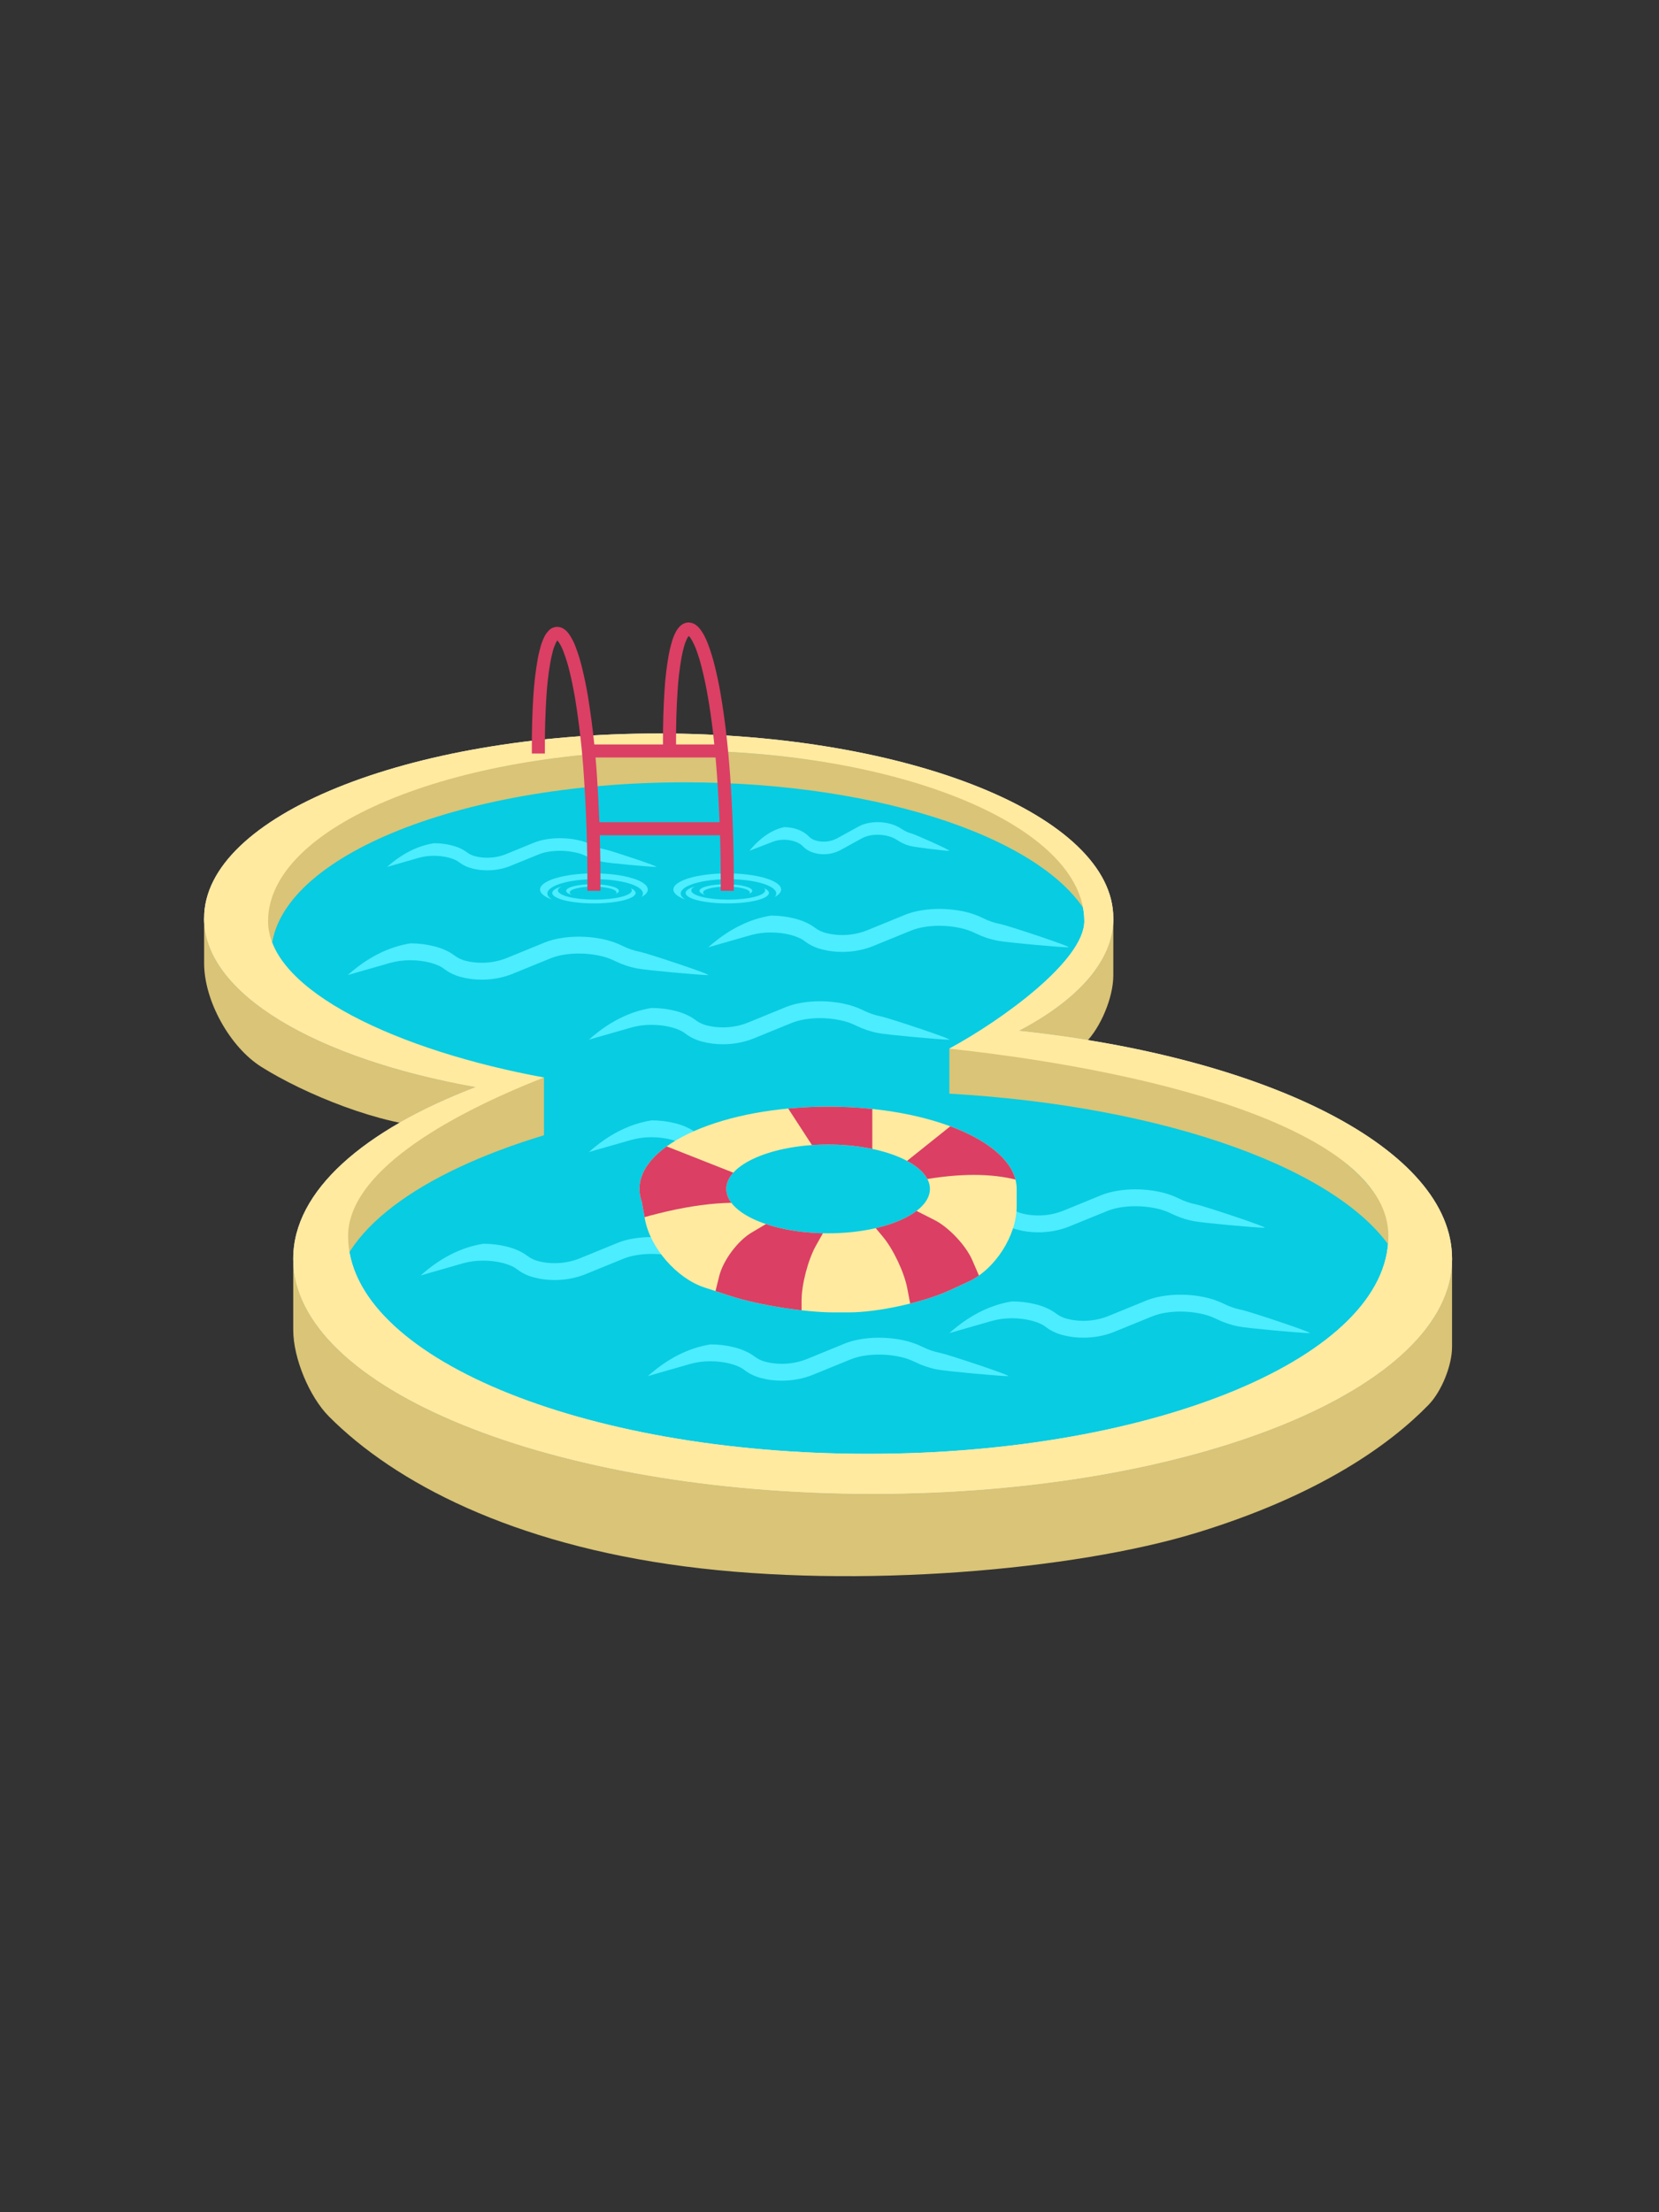 <svg xmlns="http://www.w3.org/2000/svg" xmlns:xlink="http://www.w3.org/1999/xlink" width="450" zoomAndPan="magnify" viewBox="0 0 337.5 450" height="600" preserveAspectRatio="xMidYMid meet" version="1.0"><rect x="0" y="0" width="337.5" height="450" fill="#333333" stroke="none"/><defs><clipPath id="ecf61e4475"><path d="M 41.527 186 L 104 186 L 104 230 L 41.527 230 Z M 41.527 186 " clip-rule="nonzero"/></clipPath><clipPath id="d2cdc6fee2"><path d="M 59 256 L 295.402 256 L 295.402 321 L 59 321 Z M 59 256 " clip-rule="nonzero"/></clipPath><clipPath id="193f1769cb"><path d="M 41.527 149 L 295.402 149 L 295.402 304 L 41.527 304 Z M 41.527 149 " clip-rule="nonzero"/></clipPath><clipPath id="f1cdf8b24e"><path d="M 41.527 149 L 295.402 149 L 295.402 304 L 41.527 304 Z M 41.527 149 " clip-rule="nonzero"/></clipPath><clipPath id="94cf116ffc"><path d="M 108 126.438 L 150 126.438 L 150 182 L 108 182 Z M 108 126.438 " clip-rule="nonzero"/></clipPath><clipPath id="90184caf7c"><path d="M 130 225 L 207 225 L 207 267 L 130 267 Z M 130 225 " clip-rule="nonzero"/></clipPath><clipPath id="f0a43da42f"><path d="M 206.828 241.844 C 206.828 232.613 189.637 225.117 168.465 225.117 C 147.289 225.117 130.098 232.613 130.098 241.844 C 130.098 242.738 130.258 243.613 130.57 244.469 L 131.195 247.957 C 132.242 253.816 137.691 260.07 143.355 261.91 L 148.613 263.621 C 154.273 265.465 163.707 266.961 169.664 266.961 L 172.66 266.961 C 178.613 266.961 187.84 264.934 193.246 262.441 L 197.031 260.695 C 202.438 258.199 206.828 251.344 206.828 245.391 Z M 147.75 241.844 C 147.75 236.859 157.031 232.812 168.465 232.812 C 179.895 232.812 189.18 236.859 189.18 241.844 C 189.18 246.828 179.895 250.875 168.465 250.875 C 157.031 250.875 147.75 246.828 147.75 241.844 Z M 147.75 241.844 " clip-rule="nonzero"/></clipPath></defs><g clip-path="url(#ecf61e4475)"><path fill="#d9c477" d="M 41.527 186.754 L 41.527 195.949 C 41.527 203.531 46.738 212.969 53.156 217.012 C 61.805 222.461 77.617 229.031 88.898 229.336 L 103.789 221.121 Z M 41.527 186.754 " fill-opacity="1" fill-rule="nonzero"/></g><g clip-path="url(#d2cdc6fee2)"><path fill="#d9c477" d="M 59.656 256.008 L 59.656 270.551 C 59.656 276.238 62.918 284.125 66.934 288.152 C 80.355 301.621 104.172 314.055 139.297 318.633 C 174.426 323.211 218.539 319.43 243.535 311.762 C 268.527 304.098 282.785 293.816 290.609 285.777 C 293.254 283.059 295.398 277.777 295.398 273.984 L 295.398 256.008 Z M 59.656 256.008 " fill-opacity="1" fill-rule="nonzero"/></g><path fill="#d9c477" d="M 226.488 186.754 L 226.488 198.43 C 226.488 202.852 223.949 208.98 220.82 212.109 L 213.75 219.176 L 193.133 213.309 Z M 226.488 186.754 " fill-opacity="1" fill-rule="nonzero"/><g clip-path="url(#193f1769cb)"><path fill="#ebebeb" d="M 96.871 221.121 C 73.969 229.852 59.656 242.258 59.656 256.008 C 59.656 282.422 112.473 303.867 177.527 303.867 C 242.582 303.867 295.398 282.422 295.398 256.008 C 295.398 233.754 257.922 215.031 207.215 209.688 C 219.301 203.344 226.488 195.387 226.488 186.754 C 226.488 166.027 185.051 149.203 134.008 149.203 C 82.969 149.203 41.527 166.027 41.527 186.754 C 41.527 202.113 64.281 215.328 96.871 221.121 Z M 96.871 221.121 " fill-opacity="1" fill-rule="nonzero"/></g><path fill="#08cce2" d="M 109.516 220.18 C 88.957 228.258 70.812 238.73 70.812 251.453 C 70.812 275.895 118.227 295.734 176.629 295.734 C 235.031 295.734 282.449 275.895 282.449 251.453 C 282.449 230.867 238.656 218.254 193.133 213.309 C 203.984 207.441 220.586 195.367 220.586 187.379 C 220.586 168.203 183.383 152.637 137.559 152.637 C 91.738 152.637 54.535 168.203 54.535 187.379 C 54.535 201.59 80.262 214.82 109.516 220.18 Z M 109.516 220.18 " fill-opacity="1" fill-rule="nonzero"/><path fill="#d9c477" d="M 193.133 213.309 C 244.516 216.836 283.625 232.836 283.625 254.043 C 283.625 254.332 283.617 254.617 283.605 254.902 C 273.219 238.016 237.469 225.004 193.133 222.469 Z M 110.664 219.176 C 82.93 226.984 64.844 239.621 64.844 254.043 C 64.844 257.539 65.906 260.938 67.918 264.188 C 68.594 250.648 85.203 238.637 110.664 230.93 Z M 110.664 219.176 " fill-opacity="1" fill-rule="evenodd"/><path fill="#d9c477" d="M 221.77 187.07 C 220.914 168.004 183.523 152.637 137.586 152.637 C 91.117 152.637 53.391 168.363 53.391 187.738 C 53.391 190.191 53.996 192.59 55.168 194.902 C 55.16 194.68 55.156 194.461 55.156 194.238 C 55.156 174.863 92.883 159.137 139.352 159.137 C 179.926 159.137 213.84 171.129 221.77 187.07 Z M 221.77 187.07 " fill-opacity="1" fill-rule="nonzero"/><g clip-path="url(#f1cdf8b24e)"><path fill="#ffeaa0" d="M 96.871 221.121 C 73.969 229.852 59.656 242.258 59.656 256.008 C 59.656 282.422 112.473 303.867 177.527 303.867 C 242.582 303.867 295.398 282.422 295.398 256.008 C 295.398 233.754 257.922 215.031 207.215 209.688 C 219.301 203.344 226.488 195.387 226.488 186.754 C 226.488 166.027 185.051 149.203 134.008 149.203 C 82.969 149.203 41.527 166.027 41.527 186.754 C 41.527 202.113 64.281 215.328 96.871 221.121 Z M 110.664 219.176 C 90.102 227.254 70.812 238.73 70.812 251.453 C 70.812 275.895 118.227 295.734 176.629 295.734 C 235.031 295.734 282.449 275.895 282.449 251.453 C 282.449 230.867 238.656 218.254 193.133 213.309 C 203.984 207.441 220.586 195.367 220.586 187.379 C 220.586 168.203 183.383 152.637 137.559 152.637 C 91.738 152.637 54.535 168.203 54.535 187.379 C 54.535 201.59 81.41 213.82 110.664 219.176 Z M 110.664 219.176 " fill-opacity="1" fill-rule="evenodd"/></g><path fill="#4bedff" d="M 133.504 176.344 C 132.25 176.344 123.957 175.59 122.742 175.336 C 121.574 175.113 120.441 174.727 119.375 174.207 C 118.586 173.812 117.746 173.531 116.879 173.367 C 115.891 173.164 114.887 173.066 113.883 173.066 C 113.102 173.066 112.32 173.129 111.555 173.258 C 110.879 173.367 110.207 173.547 109.574 173.805 L 103.867 176.129 C 103.867 176.129 103.867 176.141 103.859 176.141 C 102.348 176.746 100.727 177.047 99.086 177.039 C 98.062 177.039 97.043 176.918 96.047 176.652 C 95.113 176.43 94.227 176.012 93.453 175.438 C 93.18 175.215 92.871 175.035 92.555 174.898 C 92.16 174.719 91.738 174.574 91.316 174.461 C 90.332 174.207 89.309 174.086 88.289 174.086 C 87.25 174.078 86.219 174.215 85.223 174.488 L 79.996 175.984 L 78.762 176.344 C 81.762 173.656 84.945 172.059 88.289 171.52 C 89.531 171.52 90.77 171.676 91.969 171.98 C 92.527 172.129 93.078 172.316 93.602 172.555 C 94.105 172.777 94.578 173.059 95.008 173.387 C 95.516 173.762 96.082 174.027 96.684 174.172 C 97.473 174.375 98.277 174.473 99.094 174.473 C 100.391 174.48 101.688 174.238 102.895 173.762 L 108.605 171.426 C 108.605 171.426 108.605 171.418 108.613 171.418 C 109.43 171.094 110.27 170.863 111.137 170.727 C 112.047 170.57 112.965 170.504 113.883 170.504 C 115.059 170.504 116.227 170.613 117.375 170.844 C 118.465 171.059 119.531 171.41 120.527 171.906 C 121.383 172.332 122.293 172.641 123.238 172.82 C 124.301 173.035 134.32 176.344 133.504 176.344 Z M 193.098 173.078 C 192.168 173.078 186.008 172.324 185.105 172.066 C 184.238 171.844 183.395 171.461 182.605 170.938 C 182.02 170.547 181.395 170.262 180.75 170.102 C 180.016 169.895 179.27 169.801 178.523 169.801 C 177.945 169.801 177.363 169.859 176.797 169.988 C 176.293 170.102 175.797 170.281 175.324 170.535 L 171.086 172.863 C 171.086 172.863 171.086 172.871 171.078 172.871 C 169.957 173.48 168.75 173.777 167.535 173.77 C 166.773 173.77 166.016 173.648 165.277 173.383 C 164.582 173.164 163.926 172.742 163.352 172.172 C 163.148 171.949 162.918 171.77 162.684 171.633 C 162.387 171.453 162.078 171.305 161.766 171.195 C 161.031 170.938 160.273 170.82 159.512 170.82 C 158.742 170.809 157.977 170.945 157.238 171.219 L 153.355 172.719 L 152.438 173.078 C 154.664 170.391 157.031 168.789 159.512 168.254 C 160.438 168.254 161.355 168.406 162.25 168.715 C 162.664 168.859 163.07 169.047 163.461 169.289 C 163.836 169.512 164.188 169.793 164.504 170.117 C 164.883 170.492 165.301 170.758 165.75 170.906 C 166.336 171.109 166.934 171.203 167.539 171.203 C 168.504 171.211 169.465 170.973 170.363 170.492 L 174.605 168.16 C 174.605 168.16 174.605 168.152 174.609 168.152 C 175.215 167.824 175.84 167.594 176.484 167.457 C 177.16 167.305 177.844 167.234 178.523 167.234 C 179.398 167.234 180.266 167.348 181.121 167.578 C 181.93 167.793 182.719 168.141 183.457 168.637 C 184.098 169.066 184.773 169.375 185.473 169.555 C 186.266 169.766 193.703 173.078 193.098 173.078 Z M 144.02 198.348 C 142.34 198.348 131.242 197.34 129.613 196.996 C 128.051 196.699 126.531 196.184 125.109 195.488 C 124.051 194.961 122.926 194.582 121.766 194.367 C 120.445 194.09 119.102 193.965 117.758 193.965 C 116.711 193.965 115.664 194.043 114.645 194.215 C 113.734 194.367 112.84 194.605 111.988 194.949 L 104.348 198.062 C 104.348 198.062 104.348 198.074 104.336 198.074 C 102.316 198.887 100.145 199.289 97.949 199.277 C 96.582 199.277 95.215 199.117 93.883 198.762 C 92.633 198.465 91.449 197.902 90.414 197.137 C 90.047 196.836 89.633 196.598 89.207 196.414 C 88.68 196.176 88.117 195.98 87.555 195.832 C 86.234 195.488 84.867 195.328 83.5 195.328 C 82.109 195.316 80.73 195.5 79.398 195.863 L 72.402 197.867 L 70.746 198.348 C 74.762 194.754 79.023 192.613 83.5 191.891 C 85.164 191.891 86.82 192.098 88.426 192.512 C 89.172 192.707 89.91 192.957 90.609 193.277 C 91.289 193.574 91.918 193.953 92.492 194.387 C 93.172 194.891 93.93 195.246 94.734 195.441 C 95.789 195.715 96.871 195.84 97.961 195.84 C 99.695 195.852 101.434 195.531 103.051 194.891 L 110.691 191.766 C 110.691 191.766 110.691 191.754 110.703 191.754 C 111.793 191.32 112.918 191.012 114.078 190.828 C 115.297 190.621 116.527 190.531 117.758 190.531 C 119.328 190.531 120.891 190.68 122.43 190.988 C 123.891 191.273 125.316 191.742 126.648 192.406 C 127.797 192.98 129.016 193.391 130.277 193.633 C 131.703 193.918 145.109 198.348 144.02 198.348 Z M 193.07 211.492 C 191.395 211.492 180.297 210.484 178.664 210.141 C 177.102 209.844 175.586 209.328 174.16 208.629 C 173.105 208.102 171.977 207.727 170.816 207.508 C 169.496 207.234 168.152 207.105 166.809 207.105 C 165.762 207.105 164.719 207.188 163.695 207.359 C 162.789 207.508 161.891 207.746 161.039 208.09 L 153.402 211.207 C 153.402 211.207 153.402 211.215 153.391 211.215 C 151.367 212.031 149.195 212.43 147.004 212.418 C 145.637 212.418 144.27 212.258 142.938 211.902 C 141.684 211.605 140.5 211.043 139.465 210.277 C 139.098 209.98 138.684 209.738 138.262 209.559 C 137.73 209.316 137.168 209.121 136.605 208.973 C 135.285 208.629 133.918 208.469 132.551 208.469 C 131.16 208.457 129.781 208.641 128.449 209.008 L 121.453 211.012 L 119.801 211.492 C 123.812 207.895 128.074 205.754 132.551 205.035 C 134.215 205.035 135.871 205.242 137.48 205.652 C 138.227 205.848 138.961 206.098 139.66 206.418 C 140.34 206.719 140.973 207.094 141.547 207.531 C 142.223 208.035 142.98 208.391 143.785 208.582 C 144.844 208.859 145.922 208.984 147.016 208.984 C 148.75 208.996 150.484 208.676 152.102 208.035 L 159.742 204.91 C 159.742 204.91 159.742 204.898 159.754 204.898 C 160.844 204.461 161.973 204.152 163.133 203.969 C 164.352 203.766 165.578 203.672 166.809 203.672 C 168.383 203.672 169.945 203.82 171.484 204.129 C 172.941 204.418 174.367 204.887 175.699 205.551 C 176.848 206.121 178.066 206.535 179.332 206.773 C 180.754 207.062 194.164 211.492 193.07 211.492 Z M 193.07 234.355 C 191.395 234.355 180.297 233.348 178.664 233.004 C 177.102 232.707 175.586 232.191 174.16 231.492 C 173.105 230.965 171.977 230.586 170.816 230.371 C 169.496 230.094 168.152 229.969 166.809 229.969 C 165.762 229.969 164.719 230.051 163.695 230.223 C 162.789 230.371 161.891 230.609 161.039 230.953 L 153.402 234.066 C 153.402 234.066 153.402 234.078 153.391 234.078 C 151.367 234.891 149.195 235.293 147.004 235.281 C 145.637 235.281 144.27 235.121 142.938 234.766 C 141.684 234.469 140.5 233.906 139.465 233.141 C 139.098 232.844 138.684 232.602 138.262 232.418 C 137.73 232.18 137.168 231.984 136.605 231.836 C 135.285 231.492 133.918 231.332 132.551 231.332 C 131.16 231.32 129.781 231.504 128.449 231.871 L 121.453 233.871 L 119.801 234.355 C 123.812 230.758 128.074 228.617 132.551 227.898 C 134.215 227.898 135.871 228.102 137.48 228.516 C 138.227 228.711 138.961 228.961 139.66 229.281 C 140.34 229.578 140.973 229.957 141.547 230.395 C 142.223 230.895 142.98 231.25 143.785 231.445 C 144.844 231.723 145.922 231.848 147.016 231.848 C 148.75 231.859 150.484 231.539 152.102 230.895 L 159.742 227.77 C 159.742 227.77 159.742 227.758 159.754 227.758 C 160.844 227.324 161.973 227.016 163.133 226.832 C 164.352 226.625 165.578 226.535 166.809 226.535 C 168.383 226.535 169.945 226.684 171.484 226.992 C 172.941 227.277 174.367 227.75 175.699 228.41 C 176.848 228.984 178.066 229.398 179.332 229.637 C 180.754 229.922 194.164 234.355 193.07 234.355 Z M 158.844 259.453 C 157.168 259.453 146.07 258.445 144.438 258.102 C 142.875 257.805 141.359 257.289 139.934 256.59 C 138.879 256.062 137.75 255.688 136.59 255.469 C 135.27 255.195 133.926 255.066 132.582 255.066 C 131.535 255.066 130.492 255.148 129.469 255.32 C 128.562 255.469 127.664 255.707 126.812 256.051 L 119.176 259.164 C 119.176 259.164 119.176 259.176 119.164 259.176 C 117.141 259.988 114.969 260.391 112.777 260.379 C 111.41 260.379 110.043 260.219 108.707 259.863 C 107.457 259.566 106.273 259.004 105.238 258.238 C 104.871 257.941 104.457 257.699 104.035 257.516 C 103.504 257.277 102.941 257.082 102.379 256.934 C 101.059 256.59 99.691 256.43 98.324 256.43 C 96.934 256.418 95.555 256.602 94.223 256.969 L 87.227 258.973 L 85.57 259.453 C 89.586 255.855 93.848 253.715 98.324 252.996 C 99.988 252.996 101.645 253.199 103.254 253.613 C 104 253.809 104.734 254.059 105.434 254.379 C 106.113 254.68 106.746 255.055 107.32 255.492 C 107.996 255.996 108.754 256.352 109.559 256.543 C 110.617 256.82 111.695 256.945 112.789 256.945 C 114.523 256.957 116.258 256.637 117.875 255.996 L 125.516 252.871 C 125.516 252.871 125.516 252.859 125.527 252.859 C 126.617 252.422 127.746 252.113 128.906 251.93 C 130.121 251.727 131.352 251.633 132.582 251.633 C 134.156 251.633 135.719 251.781 137.258 252.09 C 138.715 252.379 140.141 252.848 141.473 253.512 C 142.621 254.082 143.84 254.496 145.105 254.734 C 146.527 255.02 159.934 259.453 158.844 259.453 Z M 257.242 249.75 C 255.566 249.75 244.469 248.742 242.836 248.398 C 241.273 248.102 239.758 247.586 238.332 246.887 C 237.273 246.359 236.148 245.984 234.988 245.766 C 233.668 245.492 232.324 245.363 230.98 245.363 C 229.934 245.363 228.891 245.445 227.867 245.617 C 226.957 245.766 226.062 246.004 225.215 246.352 L 217.574 249.465 C 217.574 249.465 217.574 249.473 217.562 249.473 C 215.539 250.289 213.367 250.688 211.176 250.676 C 209.809 250.676 208.441 250.516 207.109 250.16 C 205.855 249.863 204.672 249.305 203.637 248.535 C 203.27 248.238 202.855 248 202.43 247.816 C 201.902 247.574 201.34 247.379 200.777 247.23 C 199.457 246.887 198.09 246.727 196.723 246.727 C 195.332 246.715 193.953 246.898 192.621 247.266 L 185.625 249.27 L 183.969 249.75 C 187.984 246.152 192.246 244.012 196.723 243.293 C 198.387 243.293 200.043 243.5 201.652 243.91 C 202.398 244.105 203.133 244.355 203.832 244.68 C 204.512 244.977 205.145 245.352 205.719 245.789 C 206.395 246.293 207.152 246.648 207.957 246.844 C 209.016 247.117 210.094 247.242 211.188 247.242 C 212.922 247.254 214.656 246.934 216.273 246.293 L 223.914 243.168 C 223.914 243.168 223.914 243.156 223.926 243.156 C 225.02 242.719 226.145 242.41 227.305 242.227 C 228.52 242.023 229.75 241.93 230.98 241.93 C 232.555 241.93 234.117 242.078 235.656 242.387 C 237.113 242.676 238.539 243.145 239.871 243.809 C 241.02 244.379 242.238 244.793 243.5 245.031 C 244.926 245.32 258.336 249.75 257.242 249.75 Z M 205.066 279.926 C 203.391 279.926 192.293 278.918 190.66 278.574 C 189.098 278.277 187.582 277.762 186.156 277.062 C 185.102 276.539 183.977 276.16 182.816 275.941 C 181.492 275.668 180.148 275.543 178.805 275.543 C 177.762 275.543 176.715 275.621 175.691 275.793 C 174.785 275.941 173.887 276.184 173.039 276.527 L 165.398 279.641 C 165.398 279.641 165.398 279.652 165.387 279.652 C 163.363 280.465 161.195 280.863 159 280.852 C 157.633 280.852 156.266 280.695 154.934 280.34 C 153.68 280.039 152.496 279.48 151.465 278.711 C 151.098 278.414 150.684 278.176 150.258 277.992 C 149.73 277.75 149.168 277.555 148.602 277.406 C 147.281 277.062 145.914 276.902 144.547 276.902 C 143.156 276.891 141.777 277.074 140.445 277.441 L 133.449 279.445 L 131.797 279.926 C 135.812 276.332 140.074 274.191 144.547 273.469 C 146.215 273.469 147.867 273.676 149.477 274.086 C 150.223 274.281 150.957 274.535 151.66 274.855 C 152.336 275.152 152.969 275.531 153.543 275.965 C 154.223 276.469 154.98 276.824 155.781 277.02 C 156.84 277.293 157.918 277.418 159.012 277.418 C 160.746 277.43 162.48 277.109 164.102 276.469 L 171.738 273.344 C 171.738 273.344 171.738 273.332 171.75 273.332 C 172.844 272.898 173.969 272.59 175.129 272.406 C 176.348 272.199 177.578 272.105 178.805 272.105 C 180.379 272.105 181.941 272.258 183.48 272.566 C 184.941 272.852 186.363 273.32 187.695 273.984 C 188.844 274.559 190.062 274.969 191.328 275.211 C 192.75 275.496 206.16 279.926 205.066 279.926 Z M 266.406 271.18 C 264.73 271.18 253.629 270.172 252 269.828 C 250.438 269.531 248.922 269.016 247.496 268.316 C 246.438 267.793 245.312 267.414 244.152 267.195 C 242.832 266.922 241.488 266.793 240.145 266.793 C 239.098 266.793 238.051 266.875 237.031 267.047 C 236.121 267.195 235.227 267.438 234.375 267.781 L 226.738 270.895 C 226.738 270.895 226.738 270.906 226.727 270.906 C 224.703 271.719 222.531 272.117 220.336 272.105 C 218.973 272.105 217.602 271.945 216.27 271.594 C 215.02 271.293 213.836 270.734 212.801 269.965 C 212.434 269.668 212.02 269.43 211.594 269.246 C 211.066 269.004 210.504 268.809 209.941 268.66 C 208.621 268.316 207.254 268.156 205.887 268.156 C 204.496 268.145 203.117 268.328 201.785 268.695 L 194.789 270.699 L 193.133 271.18 C 197.148 267.586 201.41 265.441 205.887 264.723 C 207.551 264.723 209.207 264.93 210.812 265.34 C 211.562 265.535 212.297 265.789 212.996 266.109 C 213.676 266.406 214.305 266.785 214.883 267.219 C 215.559 267.723 216.316 268.078 217.121 268.273 C 218.18 268.547 219.258 268.672 220.348 268.672 C 222.086 268.684 223.82 268.363 225.438 267.723 L 233.078 264.598 C 233.078 264.598 233.078 264.586 233.09 264.586 C 234.18 264.152 235.309 263.84 236.469 263.66 C 237.684 263.453 238.914 263.359 240.145 263.359 C 241.719 263.359 243.281 263.508 244.82 263.82 C 246.277 264.105 247.703 264.574 249.035 265.238 C 250.184 265.812 251.402 266.223 252.664 266.465 C 254.09 266.75 267.496 271.18 266.406 271.18 Z M 217.355 192.703 C 215.676 192.703 204.578 191.699 202.945 191.355 C 201.383 191.055 199.867 190.543 198.445 189.844 C 197.387 189.316 196.262 188.938 195.102 188.723 C 193.777 188.445 192.434 188.32 191.09 188.32 C 190.047 188.32 189 188.402 187.977 188.57 C 187.07 188.723 186.176 188.961 185.324 189.305 L 177.684 192.418 C 177.684 192.418 177.684 192.43 177.672 192.43 C 175.652 193.242 173.48 193.645 171.285 193.633 C 169.918 193.633 168.551 193.473 167.219 193.117 C 165.965 192.82 164.785 192.258 163.75 191.492 C 163.383 191.195 162.969 190.953 162.543 190.77 C 162.016 190.531 161.453 190.336 160.891 190.188 C 159.566 189.844 158.199 189.684 156.832 189.684 C 155.445 189.672 154.066 189.855 152.734 190.223 L 145.734 192.223 L 144.082 192.703 C 148.098 189.109 152.359 186.969 156.832 186.246 C 158.5 186.246 160.152 186.453 161.762 186.867 C 162.508 187.062 163.246 187.312 163.945 187.633 C 164.621 187.93 165.254 188.309 165.828 188.742 C 166.508 189.246 167.266 189.602 168.07 189.797 C 169.125 190.07 170.207 190.199 171.297 190.199 C 173.031 190.211 174.766 189.887 176.387 189.246 L 184.027 186.121 C 184.027 186.121 184.027 186.109 184.039 186.109 C 185.129 185.676 186.254 185.367 187.414 185.184 C 188.633 184.977 189.863 184.887 191.09 184.887 C 192.664 184.887 194.227 185.035 195.766 185.344 C 197.227 185.629 198.652 186.098 199.984 186.762 C 201.133 187.336 202.348 187.746 203.613 187.988 C 205.039 188.273 218.445 192.703 217.355 192.703 Z M 217.355 192.703 " fill-opacity="1" fill-rule="evenodd"/><path fill="#4bedff" d="M 143.516 182.047 C 142.746 181.82 142.297 181.527 142.297 181.211 C 142.297 180.469 144.703 179.867 147.668 179.867 C 150.629 179.867 153.035 180.469 153.035 181.211 C 153.035 181.434 152.812 181.645 152.395 181.828 C 152.5 181.738 152.547 181.641 152.547 181.539 C 152.547 180.883 150.414 180.352 147.789 180.352 C 145.16 180.352 143.027 180.883 143.027 181.539 C 143.027 181.723 143.191 181.895 143.516 182.047 Z M 143.516 182.047 " fill-opacity="1" fill-rule="nonzero"/><path fill="#4bedff" d="M 139.473 182.992 C 137.902 182.445 136.988 181.727 136.988 180.945 C 136.988 179.133 141.898 177.66 147.949 177.66 C 153.996 177.66 158.906 179.133 158.906 180.945 C 158.906 181.496 158.457 182.016 157.602 182.461 C 157.812 182.238 157.914 182 157.914 181.754 C 157.914 180.148 153.559 178.844 148.195 178.844 C 142.836 178.844 138.48 180.148 138.48 181.754 C 138.48 182.199 138.816 182.625 139.473 182.992 Z M 139.473 182.992 " fill-opacity="1" fill-rule="nonzero"/><path fill="#4bedff" d="M 116.391 182.047 C 115.621 181.82 115.172 181.527 115.172 181.211 C 115.172 180.469 117.578 179.867 120.543 179.867 C 123.504 179.867 125.91 180.469 125.91 181.211 C 125.91 181.434 125.688 181.645 125.27 181.828 C 125.375 181.738 125.422 181.641 125.422 181.539 C 125.422 180.883 123.293 180.352 120.664 180.352 C 118.035 180.352 115.902 180.883 115.902 181.539 C 115.902 181.723 116.066 181.895 116.391 182.047 Z M 116.391 182.047 " fill-opacity="1" fill-rule="nonzero"/><path fill="#4bedff" d="M 112.348 182.992 C 110.777 182.445 109.867 181.727 109.867 180.945 C 109.867 179.133 114.777 177.66 120.824 177.66 C 126.875 177.66 131.785 179.133 131.785 180.945 C 131.785 181.496 131.332 182.016 130.477 182.461 C 130.691 182.238 130.789 182 130.789 181.754 C 130.789 180.148 126.438 178.844 121.074 178.844 C 115.711 178.844 111.355 180.148 111.355 181.754 C 111.355 182.199 111.691 182.625 112.348 182.992 Z M 112.348 182.992 " fill-opacity="1" fill-rule="nonzero"/><g clip-path="url(#94cf116ffc)"><path fill="#db3f64" d="M 146.484 169.898 C 146.586 173.219 146.633 176.543 146.629 179.867 L 146.613 181.191 L 149.266 181.207 L 149.281 179.879 C 149.293 172.445 149.043 165.008 148.523 157.602 C 148.312 154.605 148.02 151.609 147.676 148.625 C 147.383 146.137 147.027 143.656 146.602 141.18 C 146.27 139.188 145.848 137.215 145.355 135.266 C 144.996 133.781 144.531 132.324 143.988 130.891 C 143.777 130.336 143.523 129.805 143.262 129.273 C 143.02 128.836 142.754 128.414 142.465 128.016 C 142.188 127.66 141.867 127.34 141.496 127.074 C 141.07 126.785 140.582 126.637 140.078 126.625 C 139.426 126.637 138.832 126.902 138.367 127.355 C 137.957 127.75 137.625 128.227 137.371 128.758 C 137.066 129.383 136.828 130.031 136.641 130.695 C 136.391 131.543 136.191 132.402 136.031 133.277 C 135.609 135.664 135.328 138.074 135.184 140.5 C 134.973 143.867 134.863 147.25 134.879 150.629 L 134.879 151.438 L 120.906 151.438 C 120.574 148.199 120.145 144.973 119.629 141.762 C 119.309 139.812 118.91 137.891 118.445 135.969 C 118.102 134.523 117.676 133.105 117.148 131.715 C 116.801 130.707 116.312 129.766 115.703 128.906 C 115.438 128.531 115.117 128.215 114.746 127.965 C 114.336 127.672 113.844 127.512 113.34 127.512 C 112.703 127.527 112.082 127.789 111.645 128.254 C 111.234 128.68 110.902 129.156 110.664 129.688 C 110.371 130.324 110.117 130.984 109.945 131.66 C 109.695 132.523 109.496 133.398 109.352 134.285 C 108.926 136.723 108.648 139.176 108.5 141.641 C 108.289 145.074 108.184 148.52 108.195 151.953 L 108.195 153.277 L 110.848 153.277 L 110.848 151.953 C 110.836 148.559 110.941 145.18 111.152 141.801 C 111.285 139.441 111.551 137.082 111.961 134.738 C 112.094 133.941 112.281 133.145 112.492 132.363 C 112.637 131.82 112.836 131.289 113.074 130.785 C 113.156 130.602 113.262 130.43 113.395 130.27 C 113.445 130.324 113.5 130.387 113.539 130.441 C 114.016 131.117 114.391 131.848 114.652 132.617 C 115.145 133.914 115.555 135.238 115.875 136.594 C 116.324 138.434 116.695 140.305 117.016 142.184 C 117.863 147.445 118.461 152.75 118.793 158.062 C 119.281 165.312 119.52 172.59 119.496 179.867 L 119.496 181.191 L 122.148 181.207 L 122.148 179.879 C 122.16 176.551 122.117 173.223 122.02 169.898 Z M 146.391 167.25 C 146.266 164.09 146.094 160.938 145.871 157.785 C 145.785 156.551 145.684 155.32 145.574 154.086 L 121.156 154.086 C 121.266 155.355 121.363 156.621 121.445 157.891 C 121.652 161.008 121.816 164.129 121.934 167.25 Z M 137.531 151.438 L 137.531 150.629 C 137.516 147.301 137.625 143.977 137.836 140.66 C 137.969 138.34 138.246 136.035 138.645 133.742 C 138.789 132.961 138.965 132.191 139.188 131.422 C 139.336 130.891 139.535 130.387 139.773 129.887 C 139.863 129.699 139.969 129.527 140.117 129.367 C 140.195 129.434 140.277 129.516 140.344 129.605 C 140.555 129.887 140.738 130.176 140.898 130.496 C 141.125 130.934 141.336 131.383 141.523 131.848 C 142.027 133.172 142.449 134.523 142.781 135.902 C 143.262 137.797 143.656 139.707 143.988 141.629 C 144.414 144.055 144.758 146.492 145.051 148.945 C 145.145 149.773 145.234 150.605 145.316 151.438 Z M 137.531 151.438 " fill-opacity="1" fill-rule="evenodd"/></g><path fill="#4bedff" d="M 114.27 180.324 C 113.055 180.68 112.348 181.141 112.348 181.645 C 112.348 182.816 116.145 183.766 120.824 183.766 C 125.504 183.766 129.301 182.816 129.301 181.645 C 129.301 181.293 128.953 180.957 128.293 180.668 C 128.453 180.812 128.531 180.965 128.531 181.125 C 128.531 182.16 125.164 183 121.016 183 C 116.867 183 113.5 182.16 113.5 181.125 C 113.5 180.836 113.762 180.562 114.27 180.324 Z M 114.27 180.324 " fill-opacity="1" fill-rule="nonzero"/><path fill="#4bedff" d="M 141.395 180.324 C 140.176 180.68 139.473 181.141 139.473 181.645 C 139.473 182.816 143.27 183.766 147.949 183.766 C 152.625 183.766 156.426 182.816 156.426 181.645 C 156.426 181.293 156.074 180.957 155.414 180.668 C 155.578 180.812 155.656 180.965 155.656 181.125 C 155.656 182.16 152.289 183 148.141 183 C 143.992 183 140.625 182.16 140.625 181.125 C 140.625 180.836 140.883 180.562 141.395 180.324 Z M 141.395 180.324 " fill-opacity="1" fill-rule="nonzero"/><path fill="#ffeaa0" d="M 206.828 241.844 C 206.828 232.613 189.637 225.117 168.465 225.117 C 147.289 225.117 130.098 232.613 130.098 241.844 C 130.098 242.738 130.258 243.613 130.57 244.469 L 131.195 247.957 C 132.242 253.816 137.691 260.07 143.355 261.91 L 148.613 263.621 C 154.273 265.465 163.707 266.961 169.664 266.961 L 172.66 266.961 C 178.613 266.961 187.84 264.934 193.246 262.441 L 197.031 260.695 C 202.438 258.199 206.828 251.344 206.828 245.391 Z M 147.75 241.844 C 147.75 236.859 157.031 232.812 168.465 232.812 C 179.895 232.812 189.18 236.859 189.18 241.844 C 189.18 246.828 179.895 250.875 168.465 250.875 C 157.031 250.875 147.75 246.828 147.75 241.844 Z M 147.75 241.844 " fill-opacity="1" fill-rule="evenodd"/><g clip-path="url(#90184caf7c)"><g clip-path="url(#f0a43da42f)"><path fill="#db3f64" d="M 152.879 240 L 130.098 231.012 L 126.504 248.988 C 136.926 245.598 145.723 244.207 152.879 244.793 Z M 158.871 247.188 L 152.906 250.723 C 150.059 252.41 147.105 256.387 146.309 259.594 L 144.484 266.961 L 163.07 271.754 L 163.07 264.562 C 163.07 261.258 164.387 256.234 166.008 253.352 L 168.465 248.988 Z M 177.457 248.988 L 179.613 251.574 C 181.73 254.113 183.953 258.812 184.57 262.062 L 185.848 268.758 L 200.836 263.367 L 197.816 256.375 C 196.504 253.34 193.043 249.66 190.094 248.164 L 183.449 244.793 Z M 187.645 240 C 195.238 238.656 201.641 238.664 206.828 240 L 200.836 227.418 L 195.438 227.418 L 183.449 237.004 Z M 177.457 223.223 L 177.457 235.207 L 166.664 235.207 L 158.871 223.223 Z M 177.457 223.223 " fill-opacity="1" fill-rule="evenodd"/></g></g></svg>
